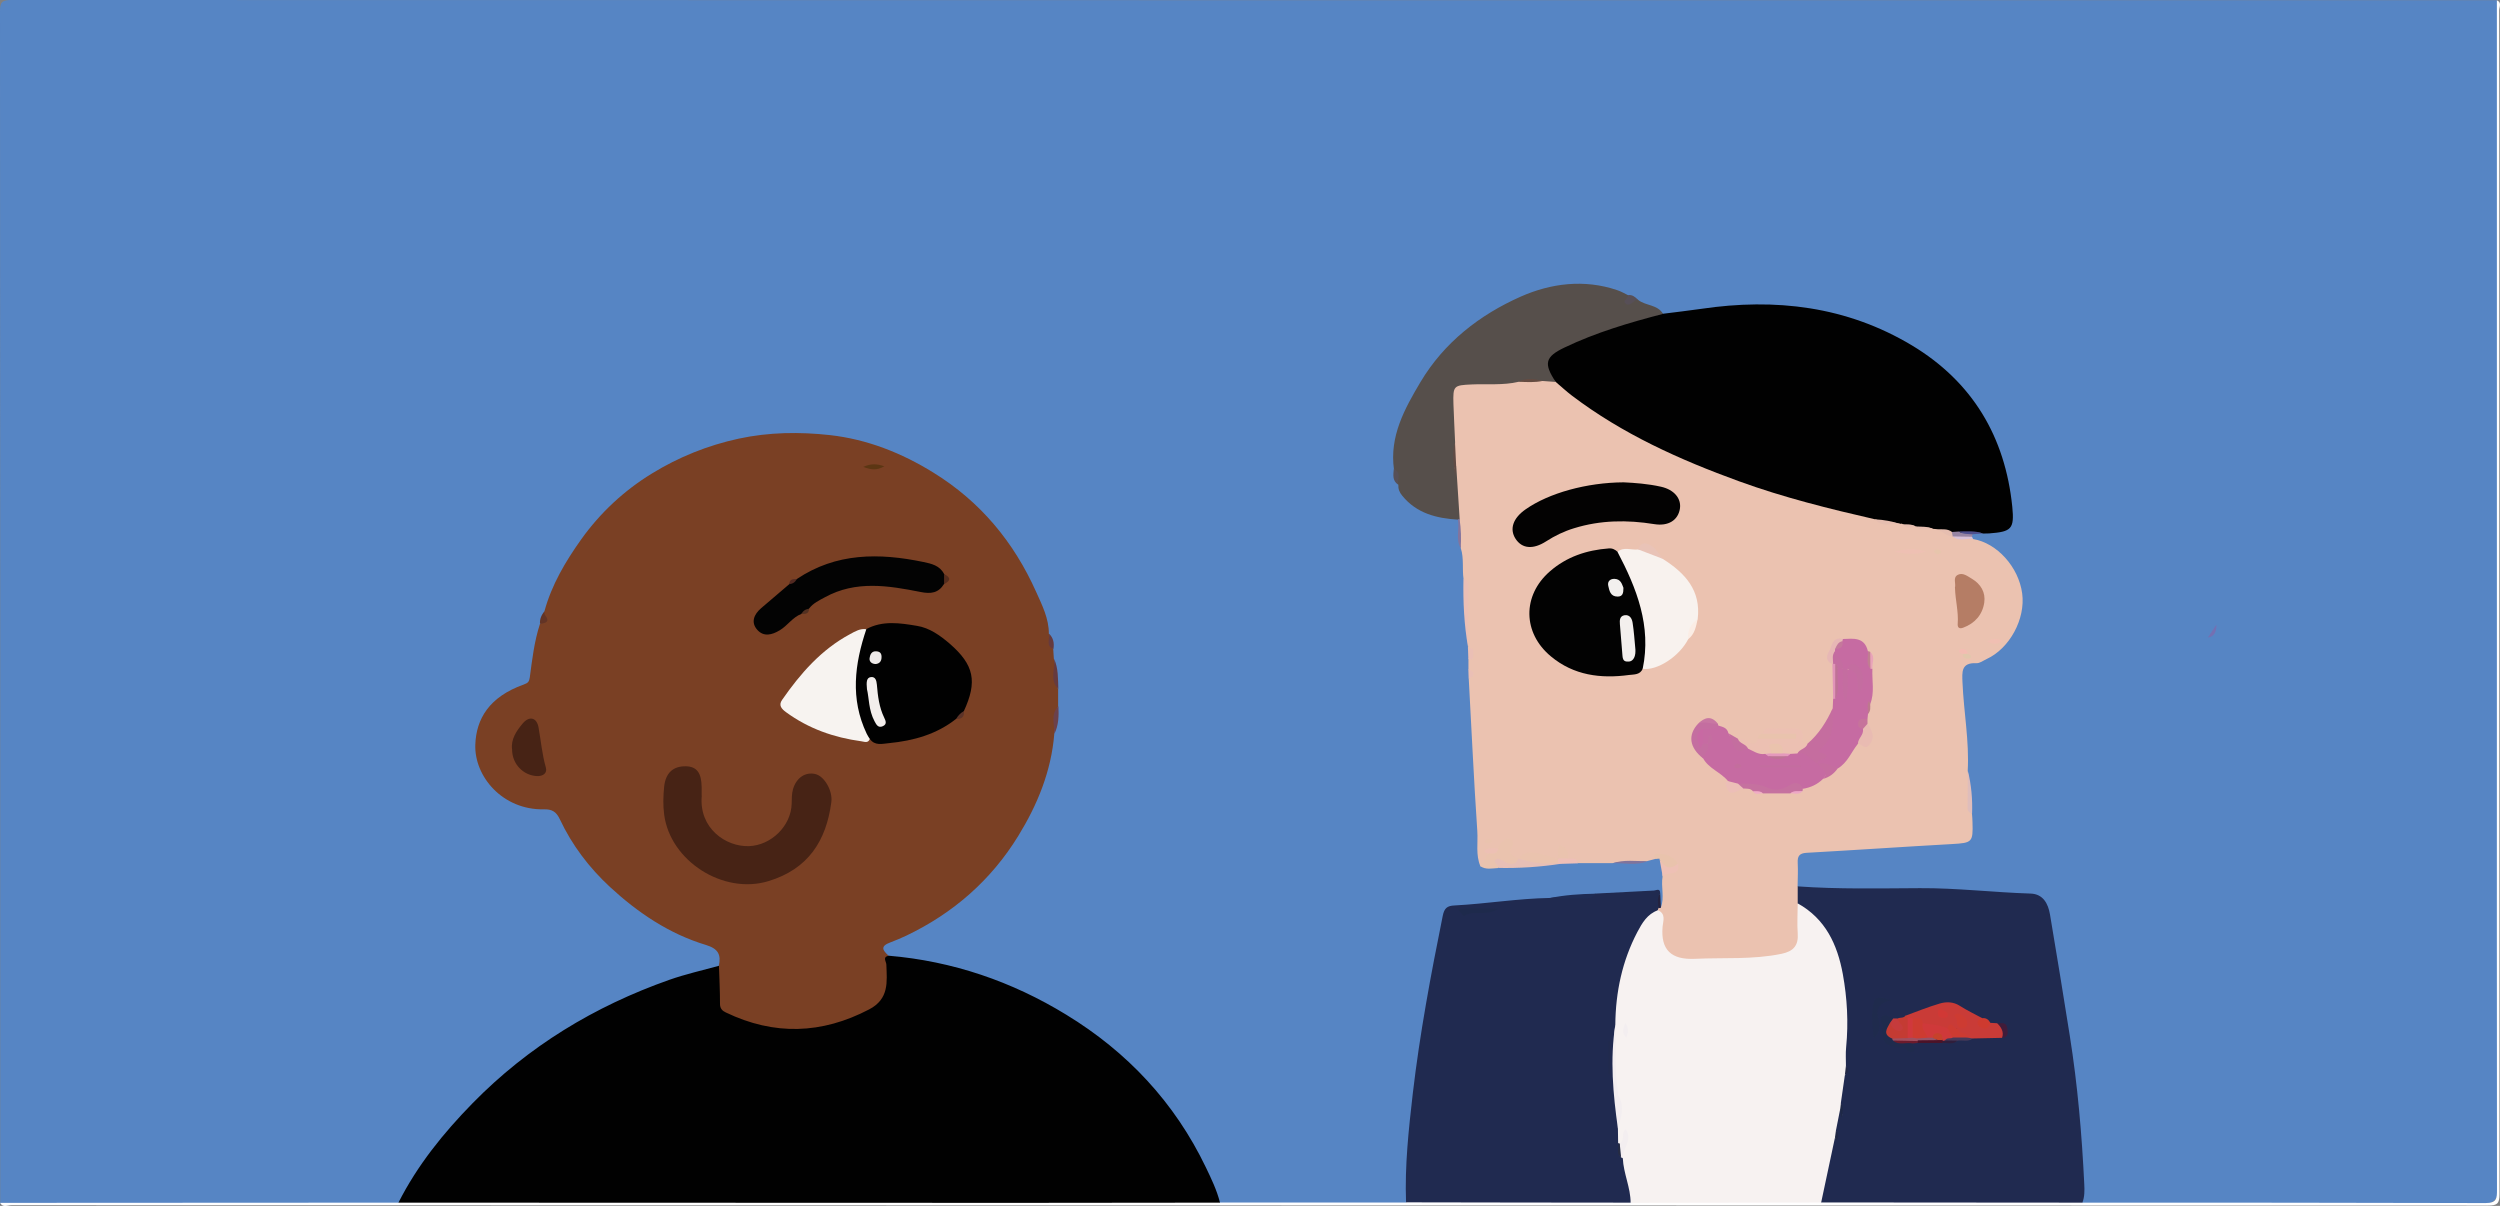 <svg width="595" height="287" viewBox="0 0 595 287" fill="none" xmlns="http://www.w3.org/2000/svg">
<rect x="0" y="0" width="595" height="287" fill="#808080" stroke="none"/>
<g clip-path="url(#clip0_5114_48679)">
<path d="M0.05 286.256C0.05 191.755 0.075 97.23 0 2.729C0 0.496 0.496 0 2.727 0C199.896 0.05 397.088 0.05 594.257 0.05C594.802 1.067 594.529 2.183 594.529 3.25C594.529 96.535 594.529 189.795 594.529 283.08C594.529 285.396 593.348 286.553 590.984 286.553C559.3 286.553 527.641 286.578 495.958 286.553C495.016 286.181 495.09 285.338 495.065 284.544C494.644 270.526 493.305 256.583 491.024 242.739C489.735 234.949 488.272 227.184 487.206 219.344C486.611 215.101 484.925 214.034 480.711 213.613C465.042 212.099 449.325 212.546 433.607 212.446C431.549 212.446 429.442 212.422 427.657 211.032C426.442 209.023 426.789 206.839 427.037 204.681C427.26 202.87 428.648 202.374 430.21 202.15C434.722 201.53 439.234 201.034 443.771 201.009C450.49 200.96 457.184 200.488 463.852 199.843C468.216 199.421 468.216 199.397 468.414 195.104C468.414 194.707 468.464 194.311 468.513 193.938C468.811 190.515 468.067 187.165 467.596 183.816C467.621 176.423 466.356 169.079 466.133 161.686C466.059 159.13 466.679 157.642 469.678 156.947C475.554 155.582 479.893 149.975 480.339 144.145C480.785 138.513 477.265 132.534 471.935 129.929C471.141 129.532 470.273 129.284 469.555 128.738C469.282 128.515 469.133 128.217 469.084 127.87C469.084 127.522 469.183 127.2 469.406 126.927C470.1 126.356 470.943 126.356 471.761 126.257C478.083 125.736 478.504 124.967 477.736 118.69C474.81 95.22 457.283 80.533 436.358 75.62C423.789 72.668 411.269 72.817 398.675 75.372C397.807 75.546 396.915 75.695 396.047 75.372C394.163 73.71 391.51 73.487 389.527 71.998C388.734 71.353 387.816 71.006 386.825 70.832C376.065 66.54 366.099 68.822 356.529 74.479C347.356 79.912 340.241 87.182 335.754 96.982C333.622 101.646 331.961 106.31 332.407 111.52C332.283 112.86 332.457 114.125 333.275 115.266C335.283 120.154 339.696 121.494 344.208 122.66C345.323 122.957 346.588 122.709 347.431 123.801C348.398 125.984 347.307 128.465 348.447 130.649C349.29 133.005 349.265 135.462 349.092 137.893C348.794 143.078 349.439 148.214 349.96 153.35C350.059 153.672 350.133 154.019 350.158 154.342C350.232 155.185 350.232 156.029 350.232 156.872C350.232 157.716 350.307 158.535 350.232 159.378C350.232 160.247 350.232 161.09 350.282 161.959C351.273 175.827 351.819 189.721 352.662 203.589C352.687 204.086 352.761 204.582 352.959 205.028C354.1 206.145 355.562 205.847 356.926 205.897C361.76 205.897 366.545 205.4 371.355 204.904C372.768 204.656 374.206 204.78 375.619 204.681C378.272 204.458 380.949 204.582 383.602 204.582C386.279 204.731 388.982 204.954 391.659 204.408C392.452 204.21 393.271 204.036 394.089 203.912C394.609 203.912 395.08 204.061 395.452 204.483C396.246 205.847 395.824 207.485 396.469 208.899C396.469 211.429 397.634 214.134 395.452 216.391C394.039 215.945 394.609 214.456 393.965 213.588C391.734 212.471 389.378 213.042 387.122 213.29C384.593 213.538 382.09 213.737 379.561 213.637C375.991 213.712 372.446 214.109 368.9 214.63C362.777 214.754 356.752 216.143 350.604 215.969C349.712 215.945 348.844 216.292 347.976 216.342C345.348 216.49 344.233 217.88 343.762 220.386C342.398 227.556 341.01 234.751 339.795 241.945C337.489 255.69 335.63 269.459 335.456 283.427C335.456 284.593 335.481 285.834 334.291 286.603C320.086 286.727 305.855 286.603 291.65 286.653C289.195 286.727 288.972 284.643 288.327 283.08C284.063 272.734 278.039 263.505 270.106 255.616C257.016 242.64 241.322 234.329 223.349 230.235C219.407 229.342 215.366 228.92 211.424 228.027C208.945 225.893 209.093 224.554 212.341 223.239C217.795 221.006 222.679 217.905 227.34 214.382C237.157 207.013 243.479 197.188 247.496 185.751C248.76 182.104 249.9 178.432 250.148 174.562C250.793 172.478 251.314 170.369 250.991 168.136C250.942 166.896 250.942 165.63 251.016 164.39C250.966 161.859 250.743 159.378 250.099 156.922C249.925 156.178 249.851 155.458 249.876 154.689C250.049 153.3 249.429 152.109 248.958 150.893C246.826 142.111 242.736 134.37 237.207 127.175C230.067 117.896 220.795 111.818 210.085 107.724C202.251 104.747 194.119 103.829 185.665 104.152C174.955 104.549 165.262 107.799 156.188 113.133C148.775 117.499 142.676 123.379 137.842 130.574C134.669 135.288 132.115 140.275 130.132 145.584C129.71 146.676 129.264 147.792 129.091 148.958C127.826 152.506 127.752 156.302 126.959 159.974C126.487 162.182 125.719 163.497 123.636 164.315C120.042 165.73 117.339 168.037 115.381 171.56C111.662 178.234 115.48 185.453 119.744 188.654C122.422 190.688 125.421 191.854 128.843 191.681C131.272 191.557 132.933 192.623 134.049 194.832C141.437 209.569 153.61 218.773 168.732 224.504C171.98 225.745 172.253 226.34 171.484 229.863C170.889 230.756 169.947 231.029 168.98 231.277C150.312 236.016 133.727 244.749 119.224 257.327C110.422 264.969 102.985 273.776 96.961 283.8C96.068 285.263 95.299 286.802 93.217 286.653C63.194 286.653 33.172 286.653 3.174 286.653C2.108 286.653 0.992 286.926 -0.024 286.38L0.05 286.256Z" fill="#5685C4"/>
<path d="M495.635 286.231C527.616 286.231 559.597 286.231 591.554 286.33C594.231 286.33 594.281 285.214 594.281 283.204C594.231 242.045 594.256 200.885 594.256 159.75C594.256 106.533 594.256 53.291 594.256 0.074C595.495 0.62 594.801 1.687 594.801 2.456C594.851 20.667 594.826 38.877 594.826 57.087C594.826 132.782 594.826 208.502 594.876 284.197C594.876 286.429 594.38 286.926 592.149 286.926C395.675 286.876 199.176 286.876 2.702 286.826C1.834 286.826 0.694 287.521 0.024 286.281C31.634 286.281 63.218 286.256 94.828 286.231C96.563 284.941 98.596 285.189 100.555 285.189C130.255 285.189 159.931 285.189 189.631 285.189C221.29 285.189 252.974 285.189 284.633 285.189C286.591 285.189 288.624 284.891 290.36 286.206H334.613C335.456 285.387 336.546 285.214 337.637 285.214C354.421 285.214 371.23 284.99 388.014 285.313C399.145 284.99 410.277 285.239 421.408 285.189C425.35 285.189 429.292 285.04 433.234 285.288C452.621 285.065 472.033 285.239 491.42 285.189C492.908 285.189 494.42 285.115 495.635 286.231V286.231Z" fill="white"/>
<path d="M250.916 174.711C250.197 183.518 246.925 191.507 242.363 198.925C235.893 209.469 226.893 217.334 215.687 222.693C214.473 223.264 213.183 223.809 211.993 224.256C209.39 225.199 210.06 226.142 211.473 227.456C213.109 236.611 211.473 239.737 202.771 243.136C193.672 246.709 184.499 246.709 175.326 243.186C172.128 241.97 170.17 240.134 170.368 236.462C170.492 234.23 169.674 231.922 171.087 229.863C171.657 227.208 170.938 225.794 168.013 224.901C159.286 222.271 151.824 217.235 145.18 211.107C140.221 206.517 136.131 201.133 133.255 195.005C132.412 193.219 131.42 192.574 129.487 192.624C119.595 192.822 112.851 184.784 113.124 177.217C113.347 171.089 116.421 165.854 124.628 162.926C125.669 162.554 125.941 162.256 126.09 161.214C126.66 156.947 127.156 152.655 128.495 148.536C129.511 147.767 129.09 146.502 129.561 145.534C131.272 139.208 134.569 133.651 138.313 128.391C142.849 122.04 148.551 116.73 155.171 112.686C161.518 108.791 168.385 106.012 175.798 104.4C183.061 102.837 190.325 102.762 197.54 103.556C206.366 104.549 214.547 107.774 222.158 112.488C233.339 119.385 241.297 129.011 246.603 140.87C248.016 144.021 249.652 147.222 249.627 150.844C250.222 151.985 249.875 153.399 250.668 154.491L250.817 156.798C251.486 159.155 250.619 161.735 251.834 163.993V168.111C250.991 170.245 251.412 172.577 250.867 174.736L250.916 174.711Z" fill="#7A4024"/>
<path d="M395.278 216.019C396.221 213.588 395.254 211.032 395.7 208.576C395.427 207.41 396.394 207.336 397.088 207.137C397.782 206.914 398.427 206.74 398.353 205.822C397.063 204.929 396.196 202.895 394.113 204.383L392.08 204.929C389.353 205.624 386.527 204.731 383.775 205.425H375.594C374.924 204.632 373.759 205.128 373.04 204.458C372.544 204.011 372.569 203.019 371.949 202.944C371.33 202.87 371.528 203.838 371.156 204.235C370.983 204.458 370.759 204.632 370.512 204.756C368.652 205.301 367.14 203.714 365.33 203.962C364.165 204.11 362.95 203.689 361.859 204.433C361.611 204.557 361.339 204.656 361.066 204.706C358.735 204.458 358.488 202.82 358.81 200.935C357.769 201.109 357.372 201.878 356.727 202.25C356.033 202.771 354.769 202.448 354.645 203.738C354.174 204.83 354.05 206.269 352.339 206.17C351.174 203.465 351.794 200.563 351.596 197.759C350.777 185.702 350.232 173.619 349.563 161.562C350.182 160.743 350.207 159.949 349.488 159.18V156.823C350.232 156.004 350.331 155.21 349.414 154.441C349.315 154.292 349.315 154.144 349.414 153.995C349.116 149.727 348.868 145.46 348.868 141.193C348.868 140.052 349.116 138.836 348.323 137.794C347.976 135.363 348.447 132.882 347.678 130.5C347.059 128.242 347.604 125.91 347.331 123.627C345.596 120.973 346.141 117.971 346.141 115.093C346.141 113.728 346.29 112.364 345.794 111.049C345.472 109.064 345.794 107.054 345.522 105.07C345.645 101.919 344.803 98.818 344.927 95.667C345.051 91.995 346.29 90.68 349.934 90.531C353.678 90.382 357.422 90.606 361.14 89.985C363.099 90.085 365.057 90.035 367.016 90.01C368.032 89.861 369.024 90.06 370.016 90.184C370.809 90.358 371.478 90.779 372.098 91.3C383.849 101.249 397.634 107.427 411.839 112.86C422.128 116.78 432.739 119.633 443.498 121.965C444.564 122.188 445.655 122.362 446.572 122.982C448.085 124.471 450.043 123.752 451.803 124.024C452.076 124.049 452.349 124.124 452.597 124.198C453.564 124.62 454.555 124.868 455.597 124.868C455.869 124.868 456.117 124.942 456.365 124.992C457.53 125.315 458.745 125.116 459.935 125.215C460.332 125.24 460.728 125.339 461.1 125.463C462.464 125.811 463.579 126.654 464.794 127.324C465.067 127.349 465.315 127.399 465.563 127.473C466.926 127.647 468.414 127.274 469.604 128.292C475.281 129.234 480.438 134.941 481.281 141.242C482.099 147.321 478.281 154.342 472.827 156.848C472.009 157.22 471.19 157.89 470.372 157.84C466.703 157.667 466.976 159.974 467.075 162.48C467.373 169.476 468.711 176.423 468.315 183.444C468.91 186.818 468.315 190.341 469.331 193.666C469.381 194.36 469.455 195.055 469.455 195.725C469.604 200.463 469.356 200.612 464.596 200.885C453.043 201.53 441.515 202.324 429.962 202.969C428.227 203.068 427.78 203.788 427.855 205.351C427.954 207.237 427.855 209.097 427.83 210.983C428.995 212.174 428.772 213.662 428.722 215.126C428.871 217.483 428.896 219.84 428.797 222.222C428.673 225.596 427.557 227.01 424.26 227.878C421.285 228.647 418.235 228.97 415.186 229.069C410.848 229.193 406.509 229.168 402.17 229.069C397.163 228.97 394.956 226.811 394.758 221.874C394.683 220.386 394.708 218.922 394.336 217.483C394.237 217.136 394.237 216.788 394.336 216.441C394.535 216.094 394.832 215.97 395.229 216.094L395.278 216.019Z" fill="#EBC2B0"/>
<path d="M171.112 229.838C171.211 232.865 171.36 235.892 171.36 238.943C171.36 240.06 171.955 240.606 172.773 240.978C184.252 246.486 195.557 246.138 206.862 240.234C211.646 237.728 211.101 233.684 210.952 229.565C210.927 228.796 209.961 227.804 211.498 227.457C226.72 228.747 240.826 233.585 253.767 241.499C268.295 250.356 279.576 262.389 286.988 277.82C288.302 280.55 289.616 283.279 290.36 286.231C274.543 286.231 258.701 286.281 242.884 286.281C193.524 286.281 144.188 286.256 94.828 286.231C99.34 277.324 105.538 269.658 112.48 262.562C125.719 249.041 141.486 239.489 159.262 233.212C163.129 231.848 167.145 230.955 171.087 229.863L171.112 229.838Z" fill="#010101"/>
<path d="M427.855 214.977C427.855 213.637 427.855 212.298 427.855 210.958C437.548 211.653 447.242 211.429 456.935 211.38C465.737 211.33 474.488 212.397 483.289 212.67C486.239 212.769 487.454 215.027 487.9 217.657C489.512 227.283 491.098 236.884 492.611 246.51C494.47 258.221 495.487 270.005 496.057 281.84C496.131 283.328 496.156 284.817 495.61 286.231C474.885 286.231 454.159 286.206 433.433 286.181C433.16 285.76 432.912 285.288 432.987 284.817C433.73 280.103 434.152 275.315 436.11 270.849C435.962 270.204 437.548 271.767 436.805 270.328C436.532 269.807 436.309 269.261 436.259 268.641C436.507 267.053 435.987 265.217 437.747 264.15C438.466 264.324 438.019 265.192 438.466 265.44C438.267 264.349 437.697 263.356 437.35 262.265C437.276 260.106 437.35 257.997 438.416 256.037C438.441 255.616 439.358 256.459 439.11 255.566C438.887 254.772 438.664 253.978 438.466 253.16C438.193 251.696 438.267 250.232 438.416 248.743C439.209 241.102 438.441 233.634 436.11 226.315C435.218 223.537 433.656 221.18 431.598 219.145C430.26 217.83 428.921 216.515 427.83 215.002L427.855 214.977Z" fill="#202A50"/>
<path d="M446.299 123.602C435.366 121.097 424.458 118.392 413.897 114.547C399.765 109.411 386.13 103.283 374.081 94.128C372.742 93.111 371.528 91.97 370.238 90.878C366.718 88.323 366.768 84.75 370.511 82.716C377.75 78.821 385.56 76.464 393.493 74.405C394.286 74.206 395.055 74.231 395.774 74.677C398.798 74.281 401.823 73.958 404.848 73.511C422.549 70.882 439.506 72.891 455.026 82.195C469.43 90.853 477.239 103.953 478.925 120.625C479.446 125.91 478.727 126.555 473.421 126.952C472.925 127.001 472.43 126.952 471.934 126.977C470.124 126.257 468.438 127.597 466.653 127.324C466.009 127.324 465.364 127.225 464.744 127.051C463.703 126.183 462.339 126.431 461.174 125.959L460.059 125.86C458.72 125.116 457.158 126.108 455.844 125.24H455.894C454.952 124.719 453.811 125.389 452.869 124.744L452.621 124.62L452.348 124.669C450.39 124.099 448.208 124.669 446.349 123.553L446.299 123.602Z" fill="#010101"/>
<path d="M394.658 216.193C394.609 216.317 394.584 216.466 394.584 216.615C392.65 219.418 390.369 221.974 389.006 225.224C386.403 231.451 385.609 237.951 385.089 244.55C384.593 250.157 384.419 255.765 385.188 261.347C385.485 263.604 385.014 265.887 385.758 268.095C385.981 269.236 385.956 270.402 385.956 271.568C386.031 272.759 385.684 274.025 386.502 275.091C386.675 275.364 386.824 275.637 386.948 275.935C387.717 278.217 388.014 280.624 388.609 282.956C388.882 284.097 388.981 285.263 388.113 286.231C370.288 286.231 352.463 286.181 334.638 286.157C334.315 277.448 335.257 268.839 336.249 260.205C337.91 246.014 340.538 231.997 343.364 218.004C343.736 216.143 344.406 215.573 346.191 215.498C353.777 215.101 361.289 213.836 368.9 213.712C372.495 213.166 376.213 213.91 379.758 212.67C384.395 212.422 389.006 212.174 393.642 211.95C394.187 211.926 395.105 211.281 395.129 212.595C394.559 213.737 395.278 215.027 394.658 216.168V216.193Z" fill="#202A50"/>
<path d="M395.799 74.702C387.791 76.786 379.857 79.118 372.346 82.716C367.734 84.924 367.338 86.512 370.263 90.903L367.214 90.68C365.28 90.68 363.321 90.332 361.388 90.878C357.719 91.747 353.95 91.325 350.231 91.499C345.992 91.697 345.794 91.796 345.918 96.138C346.017 99.165 346.19 102.192 346.314 105.243C346.042 108.047 346.215 110.825 346.24 113.629C346.24 112.711 345.893 111.768 346.587 110.925C346.86 115.167 347.132 119.385 347.405 123.627L347.009 123.677C341.901 123.354 337.191 122.213 333.745 117.995C333.051 117.152 332.753 116.383 332.803 115.39C331.985 114.299 332.629 112.81 331.762 111.718C330.671 103.829 334.29 97.304 338.059 90.953C343.686 81.5 352.165 74.925 361.958 70.584C369.098 67.433 377.031 66.391 384.865 69.046C385.783 69.343 386.626 69.84 387.493 70.261C387.791 71.675 389.179 70.757 389.849 71.353C391.634 72.817 394.485 72.42 395.823 74.727L395.799 74.702Z" fill="#564F4B"/>
<path d="M352.314 206.145L354.199 203.118C354.744 202.225 356.008 202.795 356.579 201.927C356.628 200.91 357.471 200.463 358.091 199.917C358.537 199.496 359.182 199.496 359.702 199.917C360.124 200.265 360.248 200.86 359.975 201.232C358.686 203.068 359.802 203.763 361.339 204.334C361.983 206.343 360.446 205.946 359.38 206.095C358.438 206.244 357.273 205.202 356.554 206.591C355.116 206.666 353.628 207.063 352.314 206.145V206.145Z" fill="#EAC3AE"/>
<path d="M356.579 206.591C356.752 205.797 355.24 205.351 355.959 204.607C356.603 203.961 357.298 204.706 358.016 205.053C359.206 205.624 360.62 206.219 361.339 204.309C362.653 203.217 363.917 204.16 365.231 204.309C367.065 204.557 368.9 204.879 370.735 204.979C371.082 205.078 371.354 205.276 371.553 205.574C366.594 206.343 361.586 206.666 356.579 206.566V206.591Z" fill="#E7BFB6"/>
<path d="M348.298 137.819C349.711 138.091 349.438 139.233 349.438 140.151C349.438 144.765 349.413 149.38 349.388 153.995C348.446 148.636 348.199 143.227 348.298 137.794V137.819Z" fill="#EABFB5"/>
<path d="M394.113 204.408C393.295 203.614 393.716 203.168 394.609 203.192C396.542 203.192 398.228 203.837 399.369 205.524C397.113 208.179 396.369 207.981 394.956 204.358L394.138 204.408H394.113Z" fill="#E9C3AC"/>
<path d="M469.381 193.641C468.017 193.318 468.315 192.202 468.29 191.284C468.29 188.654 468.315 186.024 468.339 183.419C469.182 186.768 469.48 190.192 469.356 193.641H469.381Z" fill="#DFBDBB"/>
<path d="M379.734 212.695C379.114 213.885 377.998 213.811 376.883 213.811C374.205 213.786 371.552 213.761 368.875 213.737C372.445 212.992 376.089 212.769 379.734 212.695Z" fill="#1F2C54"/>
<path d="M394.956 204.358C395.997 206.418 397.336 207.236 399.369 205.524C400.063 208.799 396.642 207.236 395.725 208.601C395.477 207.187 395.204 205.773 394.956 204.358Z" fill="#EEC0B5"/>
<path d="M251.884 163.968C249.677 161.834 251.214 159.155 250.867 156.773C251.908 159.081 251.785 161.537 251.884 163.968Z" fill="#653A3F"/>
<path d="M250.916 174.711C251.04 172.478 249.924 170.046 251.908 168.086C252.007 170.369 251.982 172.627 250.916 174.711Z" fill="#6B414B"/>
<path d="M371.553 205.599L370.809 205.425C370.487 205.053 370.487 204.681 370.834 204.334C371.627 203.689 372.42 203.689 373.214 204.334C374.156 204.433 375.346 203.986 375.594 205.475C374.255 205.525 372.891 205.549 371.553 205.599Z" fill="#EEBFB7"/>
<path d="M383.8 205.45C386.527 204.532 389.328 205.003 392.105 204.954C389.403 206.095 386.576 205.326 383.8 205.45Z" fill="#80739B"/>
<path d="M389.824 71.328C389.551 71.428 389.229 71.428 389.031 71.601C388.361 72.172 387.593 72.941 386.824 72.172C386.13 71.477 387.642 71.031 387.469 70.237C388.485 70.088 389.179 70.683 389.824 71.328Z" fill="#574F57"/>
<path d="M527.517 148.66C527.533 150.546 526.847 151.571 525.459 151.737L527.517 148.66Z" fill="#7470B2"/>
<path d="M346.984 123.627C346.984 123.627 347.232 123.503 347.381 123.578C347.753 125.885 347.778 128.192 347.654 130.524C346.389 128.341 347.406 125.91 346.984 123.652V123.627Z" fill="#83749D"/>
<path d="M464.546 126.605L466.207 126.505C467.199 127.225 468.537 126.406 469.504 127.2L469.306 127.771C467.769 128.143 466.256 128.267 464.744 127.696C464.372 127.399 464.347 127.051 464.546 126.629V126.605Z" fill="#9785A3"/>
<path d="M331.713 111.669C333.696 112.413 332.506 114.076 332.754 115.341C331.366 114.423 331.589 113.033 331.713 111.669Z" fill="#575057"/>
<path d="M349.389 154.441C350.653 153.92 350.653 154.739 350.628 155.607C350.603 156.352 350.827 157.369 349.463 156.848L349.389 154.466V154.441Z" fill="#EABFB5"/>
<path d="M129.586 145.485C129.586 145.782 129.536 146.155 129.685 146.328C130.974 147.991 129.933 148.313 128.52 148.462C128.421 147.296 128.892 146.353 129.586 145.46V145.485Z" fill="#633425"/>
<path d="M250.718 154.466C248.809 153.697 249.9 152.084 249.677 150.819C250.718 151.836 250.942 153.077 250.718 154.466Z" fill="#653A3E"/>
<path d="M469.504 127.175C468.389 127.051 467.199 127.225 466.207 126.481C468.141 126.481 470.075 126.257 471.934 126.977C471.116 127.026 470.322 127.101 469.504 127.15V127.175Z" fill="#4F508E"/>
<path d="M349.463 159.18C351.074 159.924 351.099 160.718 349.537 161.561L349.463 159.18Z" fill="#EABFB5"/>
<path d="M464.744 127.671L469.306 127.746C469.43 127.895 469.504 128.068 469.603 128.242C467.992 128.093 466.232 128.937 464.744 127.671V127.671Z" fill="#D8C1D7"/>
<path d="M394.659 216.193C394.733 215.002 394.213 213.712 395.13 212.62C395.18 213.761 395.229 214.903 395.304 216.019C395.105 216.069 394.882 216.143 394.659 216.193Z" fill="#23223F"/>
<path d="M385.114 272.065L385.064 268.566C385.163 260.329 383.428 252.117 384.444 243.856C384.519 236.115 386.081 228.722 389.675 221.849C390.816 219.691 392.056 217.533 394.584 216.639C396.543 217.458 395.824 219.22 395.7 220.51C395.204 226.092 397.758 228.449 403.36 228.201C410.253 227.878 417.169 228.424 423.987 227.01C426.789 226.439 428.078 225.075 427.855 222.122C427.681 219.765 427.855 217.384 427.855 215.002C434.474 218.674 437.3 224.802 438.589 231.823C439.631 237.554 439.953 243.384 439.383 249.215C439.234 250.678 439.333 252.167 439.333 253.656C439.432 254.4 439.755 255.169 439.085 255.814C438.763 258.047 438.441 260.305 438.118 262.538C438.267 263.108 438.441 263.679 437.92 264.175L436.953 269.063C437.077 269.633 437.276 270.204 436.73 270.7C435.639 275.86 434.524 281.021 433.433 286.206C418.31 286.231 403.187 286.256 388.089 286.281C388.089 282.634 386.378 279.284 386.229 275.662C384.915 274.049 386.428 272.883 386.948 271.469C386.527 271.792 386.329 272.213 385.882 272.313C385.585 272.337 385.337 272.263 385.114 272.089V272.065Z" fill="#F7F2F1"/>
<path d="M206.192 149.727C210.085 147.618 214.25 148.288 218.266 148.958C221.216 149.429 223.745 151.241 225.976 153.151C231.877 158.262 232.645 162.207 229.397 169.253C229.001 170.071 228.406 170.667 227.588 171.064C222.902 174.785 217.398 176.299 211.572 176.869C209.961 177.018 208.225 177.564 207.011 175.852C203.862 174.14 203.713 170.816 203.242 167.987C202.35 162.728 202.895 157.443 204.383 152.258C204.68 151.191 205.201 150.248 206.217 149.702L206.192 149.727Z" fill="#010101"/>
<path d="M167.021 189.373C166.302 197.139 172.773 201.58 178.276 201.381C183.532 201.183 188.267 196.593 188.416 191.308C188.441 190.142 188.416 188.902 188.739 187.81C189.557 185.056 191.689 183.692 194.019 184.213C196.151 184.684 198.209 188.133 197.862 190.887C196.647 200.166 192.309 206.864 182.863 209.717C172.153 212.967 159.534 204.954 158.071 193.889C157.774 191.631 157.848 189.448 158.071 187.19C158.418 183.989 160.179 182.302 163.277 182.377C165.831 182.451 166.947 183.915 166.996 187.339C166.996 188.034 166.996 188.728 166.996 189.423L167.021 189.373Z" fill="#472315"/>
<path d="M190.747 146.105C188.64 146.899 187.45 148.884 185.59 150C183.706 151.141 181.748 151.613 180.235 149.901C178.649 148.115 179.442 146.229 181.128 144.765C183.359 142.855 185.615 140.945 187.846 139.034C188.268 138.389 189.086 138.265 189.631 137.818C199.003 131.517 209.242 131.566 219.753 133.75C221.662 134.147 223.67 134.593 224.687 136.603C225.307 137.397 225.307 138.191 224.687 138.985C223.348 141.143 221.563 141.391 219.109 140.895C211.448 139.381 203.738 138.091 196.35 142.135C194.986 142.88 193.524 143.55 192.557 144.84C192.135 145.51 191.342 145.634 190.747 146.055V146.105Z" fill="#030303"/>
<path d="M206.193 149.727C203.391 158.039 202.325 166.325 206.267 174.612C206.465 175.058 206.763 175.455 207.011 175.877C206.589 176.993 205.672 176.497 204.978 176.423C198.458 175.53 192.433 173.421 187.078 169.501C186.037 168.732 185.219 167.888 186.136 166.573C190.5 160.296 195.458 154.59 202.325 150.918C203.515 150.273 204.73 149.529 206.193 149.752V149.727Z" fill="#F7F3F0"/>
<path d="M121.875 178.383C121.553 175.976 122.892 173.966 124.429 172.155C125.991 170.319 127.751 170.766 128.173 173.123C128.743 176.298 129.015 179.524 129.908 182.65C130.305 183.99 129.263 184.783 127.776 184.709C124.503 184.535 121.9 181.831 121.875 178.407V178.383Z" fill="#472315"/>
<path d="M205.448 111.123C207.332 110.28 208.646 110.379 210.481 110.974C208.671 111.992 207.382 111.843 205.448 111.123Z" fill="#5C3613"/>
<path d="M224.687 139.009C224.687 138.216 224.687 137.422 224.687 136.628C226.323 137.422 226.323 138.216 224.687 139.009Z" fill="#542C1D"/>
<path d="M227.588 171.064C228.034 170.295 228.604 169.674 229.398 169.253C229.546 170.592 228.927 171.213 227.588 171.064Z" fill="#5C3328"/>
<path d="M190.747 146.105C191.119 145.386 191.714 144.964 192.557 144.889C192.532 146.13 191.664 146.155 190.747 146.105Z" fill="#533020"/>
<path d="M189.632 137.819C189.26 138.563 188.665 138.96 187.847 139.034C187.896 137.819 188.739 137.794 189.632 137.819Z" fill="#522921"/>
<path d="M390.964 159.155C390.345 160.644 388.907 160.495 387.717 160.644C380.973 161.562 374.552 160.743 369.123 156.227C362.38 150.645 362.28 141.738 368.85 136.007C372.842 132.509 377.626 130.921 382.882 130.524C383.775 130.45 384.37 130.797 384.965 131.318C385.56 131.517 385.981 131.914 386.304 132.41C390.097 138.861 392.576 145.733 392.501 153.3C392.501 155.309 392.501 157.443 390.989 159.105L390.964 159.155Z" fill="#020202"/>
<path d="M386.428 114.795C389.056 114.919 392.204 115.142 395.303 115.837C398.452 116.532 400.212 118.665 399.815 121.097C399.369 123.801 397.088 125.289 393.717 124.744C387.271 123.702 380.924 123.776 374.652 125.711C372.272 126.431 370.065 127.498 367.983 128.837C364.859 130.847 362.231 130.599 360.694 128.217C359.207 125.91 360.099 123.305 363.099 121.221C368.627 117.35 377.602 114.845 386.428 114.795V114.795Z" fill="#030202"/>
<path d="M390.964 159.155C393.072 149.008 389.551 140.051 384.965 131.343C386.452 130.053 388.213 130.971 389.849 130.773C392.303 130.276 393.989 131.815 395.799 133.055C401.03 136.38 404.873 140.498 404.054 147.321C402.964 148.784 402.542 150.546 401.774 152.159C399.666 156.252 394.386 159.676 390.94 159.18L390.964 159.155Z" fill="#F8F2EE"/>
<path d="M433.879 185.379C432.54 186.694 430.928 187.438 429.094 187.736C427.953 187.364 426.912 187.389 425.722 187.885C423.788 188.679 421.582 188.679 419.698 187.984C417.69 187.24 415.756 187.041 413.723 187.116C412.657 187.215 411.864 186.744 411.269 185.9C409.558 183.791 406.707 182.948 405.343 180.491C404.5 179.102 405.814 178.308 406.211 177.316C406.385 177.266 406.434 177.167 406.335 177.018C406.31 177.192 406.186 177.291 405.963 177.291C405.492 177.291 405.145 177.093 404.922 176.72C404.401 175.579 404.401 174.463 405.095 173.371C406.261 172.329 407.649 172.602 409.013 172.701C410.029 172.999 411.07 173.222 411.343 174.463C411.839 175.629 413.128 176.125 413.624 177.341C414.194 178.755 415.31 177.018 416.128 177.564C417.491 177.762 418.656 178.581 419.995 178.829C420.367 178.953 420.739 179.127 421.086 179.325C422.425 179.946 423.788 179.921 425.152 179.375C425.499 179.177 425.871 179.003 426.268 178.879C426.813 178.705 427.358 178.606 427.929 178.606C430.036 178.407 431.375 179.673 432.639 181.062C432.862 181.236 433.06 181.409 433.259 181.608C434.978 182.766 435.184 184.031 433.879 185.404V185.379Z" fill="#C66BA2"/>
<path d="M442.184 177.018C440.597 179.003 439.705 181.558 437.35 182.923C435.54 183.444 434.226 182.104 432.639 181.757C432.317 179.474 432.639 177.539 434.375 175.629C436.011 173.768 435.267 170.89 436.184 168.608L436.284 166.35C436.482 166.102 436.631 165.829 436.73 165.531C437.127 163.398 436.308 161.165 437.275 159.105C437.697 158.857 438.118 158.833 438.515 159.105C439.878 160.619 438.788 162.455 439.209 163.77C439.383 162.554 438.837 160.966 439.531 159.453C442.506 158.113 442.258 160.594 442.754 161.81C442.68 160.247 442.482 158.386 439.705 159.23C439.333 159.527 438.961 159.527 438.614 159.23C437.697 158.014 436.779 156.823 436.358 155.334C436.358 155.061 436.383 154.813 436.482 154.565C436.928 153.846 437.796 153.449 438.069 152.605C438.217 152.432 438.391 152.258 438.589 152.084C441.118 151.985 443.771 151.563 444.564 155.012C445.457 156.079 444.886 157.394 445.209 158.56C445.333 158.808 445.457 159.031 445.63 159.254C445.506 162.033 446.2 164.861 445.109 167.566C444.391 168.235 445.109 169.203 444.589 169.898L444.465 171.089C443.548 171.758 442.878 172.478 443.746 173.644C444.143 175.207 443.201 176.15 442.184 177.043V177.018Z" fill="#C66BA2"/>
<path d="M465.265 139.927C465.587 138.885 464.67 137.397 466.033 136.776C467.199 136.231 468.289 137.149 469.306 137.744C471.438 139.009 472.603 140.994 472.256 143.401C471.835 146.303 470.025 148.363 467.199 149.405C466.257 149.752 465.86 149.305 465.934 148.462C466.157 145.584 465.364 142.805 465.29 139.952L465.265 139.927Z" fill="#B57D65"/>
<path d="M427.805 179.325L426.094 179.425C425.574 179.722 425.053 179.871 424.458 179.673C423.442 178.283 422.4 177.613 421.31 179.623C420.888 179.722 420.491 179.673 420.12 179.425C418.533 179.697 417.318 178.755 416.004 178.159C415.211 177.365 413.252 177.762 413.599 175.802C414.566 175.753 415.409 175.902 416.252 176.571C417.12 177.266 418.062 177.192 418.359 175.802C420.07 174.587 422.029 175.529 423.64 175.182C422.425 174.909 420.839 175.753 419.549 174.587C420.045 172.676 421.607 173.569 422.748 173.421C423.913 173.297 425.103 173.445 426.293 173.371C428.127 173.272 429.516 173.545 428.945 175.902C428.648 177.092 429.54 176.869 430.185 176.944C430.582 178.928 428.673 178.556 427.805 179.276V179.325Z" fill="#ECC0B2"/>
<path d="M427.805 179.325C428.276 178.234 429.863 178.258 430.185 176.993C432.887 174.711 434.697 171.783 436.16 168.607C436.185 172.006 436.631 175.405 433.507 178.06C431.673 179.598 434.97 178.978 434.648 180.07C434.474 181.236 432.59 180.318 432.615 181.757C430.904 181.112 430.111 178.73 427.78 179.325H427.805Z" fill="#C56D9F"/>
<path d="M413.624 186.495C416.004 186.57 418.334 186.371 420.689 187.488C422.028 188.133 424.012 188.083 425.697 186.992C427.358 185.9 428.548 186.347 429.069 187.736C429.069 187.91 429.044 188.059 429.019 188.232C428.177 189.026 426.962 188.183 426.094 188.828H419.574C418.88 188.257 417.913 188.902 417.194 188.307C416.574 187.562 415.681 187.736 414.863 187.662C414.491 187.215 413.302 187.662 413.599 186.52L413.624 186.495Z" fill="#C5719F"/>
<path d="M408.964 172.726C407.922 173.917 406.534 173.272 405.294 173.445C404.526 174.636 404.253 175.827 405.294 177.018H406.484C406.881 178.432 405.666 179.325 405.319 180.491C402.072 177.911 401.65 174.959 404.129 172.254C405.716 170.964 407.278 171.411 408.864 172.254C408.914 172.403 408.939 172.577 408.964 172.726V172.726Z" fill="#C46EA0"/>
<path d="M370.834 204.309C370.834 204.681 370.834 205.053 370.809 205.4C367.562 205.797 364.413 205.301 361.339 204.309C363.372 201.927 365.901 203.143 368.157 203.589C368.999 203.763 369.867 204.334 370.834 204.309V204.309Z" fill="#EAC3AE"/>
<path d="M442.185 177.018C442.185 175.703 443.647 174.909 443.375 173.495C443.375 172.751 443.499 172.106 444.49 172.23C444.788 172.726 445.11 173.197 445.333 173.718C445.903 174.959 445.854 176.05 444.936 177.217C443.796 178.655 443.102 176.968 442.185 177.043V177.018Z" fill="#E9BBB2"/>
<path d="M419.574 174.612H427.458V175.802C424.433 175.802 421.408 175.802 418.384 175.802C418.409 175.033 418.805 174.636 419.574 174.612Z" fill="#E9C3AD"/>
<path d="M395.799 133.03C393.815 132.261 391.832 131.517 389.849 130.748C390.667 128.614 392.179 129.284 393.344 130.127C394.336 130.847 394.98 132.038 395.799 133.005V133.03Z" fill="#E9C3B7"/>
<path d="M450.936 131.269C453.415 130.649 455.894 130.4 458.348 131.269C455.894 132.088 453.415 131.914 450.936 131.269Z" fill="#EEC0B3"/>
<path d="M432.64 181.757C434.375 181.459 435.912 182.055 437.35 182.923C436.482 184.139 435.342 185.007 433.879 185.379C435.639 183.444 433.061 182.948 432.64 181.732V181.757Z" fill="#C56D9F"/>
<path d="M413.624 175.827C413.996 177.043 415.583 177.018 416.029 178.184C411.988 180.095 412.608 176.075 411.318 174.488C412.087 174.934 412.855 175.381 413.649 175.827H413.624Z" fill="#C46E9F"/>
<path d="M436.779 154.391C436.73 154.59 436.705 154.764 436.73 154.962C436.358 155.855 437.201 156.897 436.457 157.766C436.333 157.84 436.234 157.914 436.11 157.989C434.424 157.468 434.746 155.979 435.242 155.161C436.011 153.895 436.011 151.464 438.589 152.059C438.54 152.233 438.515 152.407 438.515 152.58C438.044 153.275 437.597 154.019 436.779 154.367V154.391Z" fill="#E7B7B5"/>
<path d="M413.624 186.495C414.045 186.867 414.467 187.264 414.888 187.637C411.789 189.249 411.393 189.125 410.624 186.297C410.624 186.222 411.045 186.024 411.244 185.9L413.599 186.495H413.624Z" fill="#ECBEB7"/>
<path d="M373.214 204.309H370.834C370.909 203.292 370.611 202.2 371.181 201.133C372.917 201.555 373.313 202.771 373.214 204.309V204.309Z" fill="#EAC3AE"/>
<path d="M401.773 152.134C401.575 150.075 402.393 148.487 404.054 147.296C403.657 149.082 403.385 150.918 401.773 152.134Z" fill="#FBEDE5"/>
<path d="M346.563 110.875L346.315 113.381C346.067 110.652 345.423 107.923 346.29 105.219C346.39 107.104 346.464 108.99 346.563 110.875V110.875Z" fill="#604B45"/>
<path d="M444.49 172.23C444.118 172.652 443.746 173.073 443.374 173.495C442.457 173.322 442.011 172.776 442.283 171.883C442.655 170.766 443.672 171.188 444.465 171.089C444.465 171.461 444.465 171.858 444.465 172.23H444.49Z" fill="#C6739B"/>
<path d="M436.78 166.3C436.606 166.3 436.433 166.3 436.284 166.325C436.234 163.546 436.185 160.768 436.11 157.989H436.284C436.681 157.84 436.953 157.989 437.102 158.386C436.928 161.016 437.424 163.695 436.78 166.3V166.3Z" fill="#E194B9"/>
<path d="M408.864 172.255C407.277 172.379 405.716 171.51 404.129 172.255C405.716 170.692 407.277 170.245 408.864 172.255Z" fill="#C876A2"/>
<path d="M446.3 123.603C448.358 123.702 450.341 124.074 452.299 124.719C450.291 124.372 447.961 125.736 446.3 123.603Z" fill="#E6BEB0"/>
<path d="M356.578 201.952C356.355 203.49 355.14 203.044 354.198 203.143C353.38 202.92 352.711 202.547 353.95 202.051C354.719 201.754 355.686 201.977 356.554 201.952H356.578Z" fill="#EDC0B4"/>
<path d="M472.926 152.68C474.388 151.836 475.281 152.035 476.521 152.407C475.331 153.573 474.388 153.325 472.926 152.68Z" fill="#F0BFB2"/>
<path d="M464.546 126.605L464.745 127.671C463.332 127.597 462.34 126.58 461.175 125.984C462.34 125.984 463.53 125.811 464.546 126.58V126.605Z" fill="#E6BEB0"/>
<path d="M361.363 90.854C363.272 89.886 365.231 90.184 367.189 90.655C365.256 91.077 363.297 90.928 361.363 90.854Z" fill="#644B41"/>
<path d="M355.041 200.438C354.769 200.513 354.446 200.687 354.124 200.687C353.777 200.687 353.256 200.587 353.43 200.091C353.504 199.868 354 199.694 354.322 199.669C354.67 199.645 355.116 199.744 355.041 200.463V200.438Z" fill="#EAC3AE"/>
<path d="M468.265 155.607C468.562 155.781 469.058 155.905 469.108 156.153C469.207 156.575 468.761 156.724 468.389 156.748C467.595 156.798 467.174 156.426 467.1 155.632C467.471 155.31 467.868 155.26 468.265 155.607Z" fill="#E2C7AC"/>
<path d="M468.265 155.607C467.868 155.607 467.496 155.607 467.1 155.632C466.802 155.458 466.306 155.334 466.232 155.086C466.133 154.664 466.579 154.515 466.976 154.466C467.769 154.416 468.19 154.788 468.265 155.582V155.607Z" fill="#F3BCB2"/>
<path d="M445.655 159.229C445.481 159.18 445.332 159.155 445.159 159.155C444.614 157.84 444.688 156.5 445.109 155.161C446.473 156.352 445.432 157.89 445.655 159.254V159.229Z" fill="#E9A4B9"/>
<path d="M461.149 131.939C460.902 131.765 460.455 131.616 460.356 131.368C460.207 130.847 460.728 130.748 461.075 130.773C461.397 130.797 461.893 130.996 461.968 131.219C462.141 131.765 461.571 131.715 461.149 131.939Z" fill="#E7C5AC"/>
<path d="M445.109 155.136C445.109 156.476 445.134 157.815 445.159 159.13C444.018 157.89 444.688 156.376 444.589 154.987C444.762 155.012 444.936 155.061 445.109 155.136V155.136Z" fill="#C07E90"/>
<path d="M455.819 125.29C457.232 125.389 458.695 125.215 460.034 125.91C458.621 125.761 457.084 126.505 455.819 125.29Z" fill="#E6BEB0"/>
<path d="M444.589 169.873C444.589 168.955 444.341 167.938 444.639 167.119C444.837 166.598 444.986 167.317 445.11 167.541C445.11 168.359 445.283 169.203 444.589 169.873Z" fill="#BD798D"/>
<path d="M452.845 124.793C453.886 124.793 454.927 124.694 455.869 125.29C454.803 125.538 453.688 125.935 452.845 124.793Z" fill="#E6BEB0"/>
<path d="M426.095 188.828C426.938 188.009 428.053 188.406 429.02 188.232C428.227 189.299 427.086 188.753 426.095 188.828Z" fill="#EEA7C7"/>
<path d="M417.219 188.306C418.037 188.331 418.929 188.133 419.599 188.852C418.805 188.703 417.814 189.398 417.219 188.306Z" fill="#F1ACC6"/>
<path d="M476.496 247.007L469.48 247.155C469.083 247.403 468.637 247.379 468.216 247.255C467.348 246.51 465.389 246.882 465.761 244.848C466.183 244.203 467.422 243.905 466.678 242.665C466.207 243.235 466.678 244.029 466.108 244.501C465.315 245.518 464.174 244.724 463.232 245.096C461.299 245.096 459.39 244.997 457.679 243.98C456.935 243.508 456.142 243.136 455.249 243.087C454.853 243.037 454.481 242.938 454.134 242.739C453.762 242.516 453.613 242.144 453.489 241.747C456.192 240.754 458.869 239.663 461.646 238.844C463.232 238.373 464.918 238.398 466.48 239.415C468.191 240.506 470.025 241.375 471.81 242.342C471.637 244.029 472.703 243.632 473.645 243.434L475.331 243.533C476.769 244.352 477.934 245.27 476.471 247.031L476.496 247.007Z" fill="#C93B37"/>
<path d="M455.224 248.321C454.952 249.016 456.389 249.363 455.621 250.058C455.051 250.604 454.406 250.505 453.836 249.86C453.538 249.512 452.968 249.19 452.547 249.239C449.076 249.488 447.663 247.9 448.059 244.526C448.134 243.93 447.985 243.335 447.489 242.938C448.134 240.531 449.473 242.119 450.588 242.417C450.762 242.987 450.514 243.459 450.316 243.955C449.77 244.997 449.795 245.94 450.787 246.734C451.01 246.883 451.208 247.056 451.406 247.205C452.621 247.8 454.233 247.007 455.224 248.371V248.321Z" fill="#1F2B4D"/>
<path d="M446.027 247.081C445.506 243.955 445.283 241.102 446.002 238.497C446.473 236.735 448.58 237.678 450.291 238.075C446.919 238.621 446.299 240.308 447.242 243.26C447.465 243.93 447.415 245.741 446.052 247.106L446.027 247.081Z" fill="#1F2B4D"/>
<path d="M450.291 247.155C447.961 246.163 449.126 244.749 449.845 243.409C451.159 244.352 451.531 243.608 451.655 242.392C452.25 242.094 453.068 242.392 453.514 241.697L454.035 242.293C455.2 243.905 455.15 245.518 454.183 247.205C452.869 247.875 451.58 247.776 450.291 247.155Z" fill="#C43B33"/>
<path d="M473.669 243.409C473.372 244.997 472.108 245.047 471.24 244.402C470.223 243.657 470.496 242.69 471.86 242.318C472.727 242.243 473.298 242.69 473.694 243.409H473.669Z" fill="#CE3A2F"/>
<path d="M451.655 242.417C451.655 242.417 451.704 242.615 451.729 242.69C451.977 243.608 453.663 244.501 452.423 245.295C451.778 245.716 450.167 244.848 449.845 243.409L450.588 242.392C450.936 242.392 451.307 242.392 451.655 242.392V242.417Z" fill="#C53B3C"/>
<path d="M476.496 247.007C476.992 245.568 476.273 244.501 475.355 243.508C476.273 243.558 477.488 243.186 477.711 244.575C477.859 245.568 478.182 246.833 476.496 247.007V247.007Z" fill="#401C3A"/>
<path d="M468.29 246.957L469.505 247.155C468.414 248.049 467.1 247.503 465.91 247.676C464.918 248.173 463.902 248.049 462.91 247.726C462.91 246.461 463.877 246.461 464.72 246.287C465.935 246.436 467.174 246.312 468.29 246.957V246.957Z" fill="#473959"/>
<path d="M462.315 248.222H456.39C456.34 248.073 456.291 247.924 456.241 247.8C456.365 247.527 456.563 247.329 456.811 247.205C458.026 246.734 459.315 246.907 460.58 246.907C461.001 246.907 461.398 246.982 461.795 247.106C462.042 247.205 462.29 247.354 462.464 247.552C462.588 247.825 462.563 248.048 462.315 248.222V248.222Z" fill="#4C1227"/>
<path d="M456.439 247.751C456.439 247.9 456.415 248.049 456.39 248.222C455.993 248.272 455.621 248.297 455.225 248.346C453.688 247.974 451.952 248.892 450.539 247.652C452.498 247.676 454.506 246.436 456.439 247.776V247.751Z" fill="#6D1B2C"/>
<path d="M462.315 248.222C462.315 248.073 462.315 247.9 462.315 247.751C462.464 247.528 462.662 247.478 462.885 247.627L465.86 247.676C464.794 248.718 463.48 248.123 462.29 248.247L462.315 248.222Z" fill="#301E3B"/>
<path d="M437.944 264.175L438.143 262.538C438.812 263.48 438.688 264.473 438.217 266.061L437.944 264.2V264.175Z" fill="#1E2846"/>
<path d="M439.085 255.789L439.333 253.631C439.754 254.4 440.325 255.194 439.085 255.789Z" fill="#222845"/>
<path d="M436.73 270.675L436.954 269.038C437.524 269.707 437.648 270.625 437.226 271.221C436.854 271.717 436.904 270.874 436.73 270.675V270.675Z" fill="#202845"/>
<path d="M384.444 243.856C384.692 249.239 384.196 254.673 385.114 260.032C385.138 260.23 385.039 260.478 385.114 260.627C386.725 263.307 385.857 265.936 385.064 268.591C383.899 260.379 383.155 252.167 384.444 243.881V243.856Z" fill="#F3EEF0"/>
<path d="M356.554 216.292C353.678 218.227 350.728 216.466 348.422 218.029C348.348 218.078 347.703 217.26 347.009 216.466C350.256 215.994 353.083 216.193 356.554 216.292V216.292Z" fill="#1E2A4C"/>
<path d="M385.486 272.114C386.899 271.444 385.684 269.658 386.924 268.79C388.709 271.345 386.081 273.379 386.229 275.662C386.105 275.587 385.957 275.513 385.808 275.463C384.99 274.421 385.51 273.255 385.461 272.114H385.486Z" fill="#F3EEF0"/>
<path d="M382.833 255.64V247.825H383.13V255.888L382.833 255.64Z" fill="#212A4C"/>
<path d="M385.486 272.114C385.61 273.231 385.709 274.347 385.833 275.463C384.494 274.57 385.362 273.206 385.114 272.089C385.238 272.114 385.362 272.139 385.486 272.139V272.114Z" fill="#252B43"/>
<path d="M386.849 243.508C387.692 244.774 387.568 245.692 387.047 246.982C386.006 245.791 386.18 244.848 386.849 243.508Z" fill="#F3EEF0"/>
<path d="M206.341 164.067C206.168 162.306 206.217 161.264 207.308 161.14C208.399 161.041 208.597 162.008 208.697 162.951C208.92 165.655 209.242 168.36 210.457 170.84C210.804 171.56 211.151 172.354 210.134 172.825C208.994 173.346 208.573 172.453 208.151 171.684C206.713 169.029 206.837 166.027 206.341 164.043V164.067Z" fill="#F3EEEC"/>
<path d="M208.449 158.039C207.457 158.039 206.837 157.443 206.961 156.625C207.085 155.855 207.382 154.913 208.597 155.012C209.415 155.086 209.787 155.458 209.812 156.277C209.837 157.294 209.415 157.915 208.449 158.039Z" fill="#EEEAE9"/>
<path d="M389.229 154.615C389.229 155.136 389.279 155.905 388.858 156.649C388.436 157.394 387.841 157.518 387.122 157.443C386.378 157.369 386.205 156.773 386.155 156.153C385.932 153.622 385.734 151.067 385.535 148.536C385.461 147.643 385.486 146.626 386.626 146.428C387.891 146.229 388.411 147.246 388.56 148.214C388.882 150.248 389.006 152.308 389.229 154.615V154.615Z" fill="#F3EFED"/>
<path d="M386.378 139.927C386.378 141.168 386.205 141.987 384.99 141.987C383.254 141.987 383.031 140.572 382.759 139.406C382.536 138.389 383.205 137.719 384.296 137.769C385.783 137.843 386.031 139.059 386.378 139.903V139.927Z" fill="#F2F0EE"/>
<path d="M428.623 182.65H418.855V182.104H428.599V182.65H428.623Z" fill="#C46D9F"/>
<path d="M405.294 176.993C405.145 177.415 404.699 178.234 404.501 177.688C404.005 176.249 403.212 174.488 405.294 173.446V177.018V176.993Z" fill="#C869A3"/>
<path d="M420.145 179.425L421.384 179.3C422.376 178.73 423.343 178.482 424.334 179.3C424.929 179.325 425.524 179.375 426.119 179.4L425.524 179.946C423.938 180.417 422.351 180.417 420.764 179.946L420.145 179.4V179.425Z" fill="#E499BC"/>
<path d="M406.484 176.993C406.534 176.274 406.336 175.48 407.179 174.711C407.724 175.926 407.873 176.72 406.484 176.993Z" fill="#C46EA0"/>
<path d="M413.525 181.757C414.046 181.906 414.591 181.93 414.393 182.427C414.318 182.65 413.822 182.824 413.5 182.848C413.153 182.873 412.632 182.774 412.806 182.253C412.88 182.005 413.351 181.881 413.525 181.757V181.757Z" fill="#C36E9D"/>
<path d="M420.764 179.97H425.524C423.937 180.888 422.35 180.888 420.764 179.97Z" fill="#BE7495"/>
<path d="M442.432 165.333C441.664 163.149 443.151 160.048 439.755 159.18C439.854 158.907 439.879 158.56 440.077 158.386C440.672 157.865 441.317 158.014 441.937 158.411C443.598 159.502 443.87 162.678 442.408 165.308L442.432 165.333Z" fill="#C46DA0"/>
<path d="M439.779 159.18C439.606 161.81 440.151 164.464 439.184 167.044C438.217 164.464 438.763 161.785 438.589 159.18H439.779V159.18Z" fill="#C46DA0"/>
<path d="M436.779 158.014C436.606 158.014 436.457 158.014 436.284 158.014C436.284 156.972 435.937 155.905 436.73 154.987C437.275 156.426 439.011 157.344 438.564 159.205H437.374C436.953 158.932 437.151 158.312 436.755 158.014H436.779Z" fill="#C46DA0"/>
<path d="M436.779 158.014C437.25 158.262 437.374 158.708 437.399 159.205C437.077 161.561 438.044 164.042 436.779 166.325C436.779 163.546 436.779 160.792 436.779 158.014V158.014Z" fill="#BF7296"/>
<path d="M436.779 154.392C437.151 153.598 437.498 152.754 438.515 152.605C438.713 153.945 438.118 154.54 436.779 154.392Z" fill="#C5789C"/>
<path d="M424.309 179.325C423.317 179.325 422.351 179.325 421.359 179.325C422.351 178.78 419.797 177.241 422.028 177.018C423.838 176.82 424.507 177.614 424.284 179.35L424.309 179.325Z" fill="#EAC3AD"/>
<path d="M462.91 247.627L462.34 247.751L462.389 247.552C461.546 246.585 460.629 246.883 459.662 247.354C459.216 247.354 458.819 247.354 458.423 247.081C457.208 246.113 456.39 245.047 457.58 243.533C459.588 243.806 461.621 243.93 463.505 244.724C464.422 245.22 465.389 245.667 464.695 247.007C464.1 247.255 463.307 246.883 462.91 247.652V247.627Z" fill="#CF393A"/>
<path d="M457.605 243.508C457.208 244.947 458.398 245.816 458.795 246.982C458.076 247.676 457.183 247.23 456.365 247.354C455.844 247.354 455.299 247.403 454.952 246.907C454.555 245.344 454.332 243.806 455.249 242.317C456.191 242.417 457.406 241.945 457.629 243.508H457.605Z" fill="#CD3B31"/>
<path d="M466.158 241.201C467.15 241.623 468.141 242.243 468.191 243.583C468.216 244.675 467.249 244.823 466.53 244.65C465.241 244.302 466.257 242.665 465.191 241.945C464.819 241.697 465.513 241.226 466.158 241.226V241.201Z" fill="#CD3B32"/>
<path d="M464.719 246.957L463.529 244.675C464.323 242.342 465.116 245.369 465.909 244.675C465.81 246.337 468.265 245.369 468.265 246.932H464.695L464.719 246.957Z" fill="#CD3B32"/>
<path d="M455.199 242.317V246.982C454.828 247.428 454.431 247.403 454.034 247.031V242.317H455.199V242.317Z" fill="#D0383C"/>
<path d="M462.142 240.234C462.638 240.68 463.629 240.779 463.604 241.673C463.604 242.194 462.935 242.268 462.439 242.268C461.621 242.268 461.175 241.871 461.224 241.052C461.249 240.556 461.423 240.11 462.142 240.234Z" fill="#D13835"/>
<path d="M454.035 247.031C454.431 247.031 454.828 247.006 455.225 246.982C455.621 247.031 456.018 247.081 456.415 247.155C456.613 247.279 456.662 247.379 456.588 247.478C456.514 247.577 456.439 247.627 456.39 247.627L456.439 247.776C454.481 247.726 452.497 247.701 450.539 247.652C450.44 247.503 450.365 247.354 450.291 247.18C451.531 247.131 452.795 247.081 454.035 247.056V247.031Z" fill="#A14F5F"/>
<path d="M459.96 246.982C460.084 246.113 460.629 245.816 461.423 245.94C462.34 246.089 462.29 246.858 462.365 247.528H461.15C460.803 247.23 460.158 247.528 459.96 246.957V246.982Z" fill="#C6422B"/>
<path d="M459.96 246.982C460.357 247.18 460.753 247.354 461.15 247.552C459.563 247.552 457.977 247.577 456.365 247.602C456.365 247.453 456.365 247.304 456.39 247.155C457.183 247.106 457.952 247.056 458.745 246.982C459.142 246.982 459.539 246.982 459.935 246.982H459.96Z" fill="#945367"/>
</g>
<defs>
<clipPath id="clip0_5114_48679">
<rect width="595" height="287" fill="white"/>
</clipPath>
</defs>
</svg>
